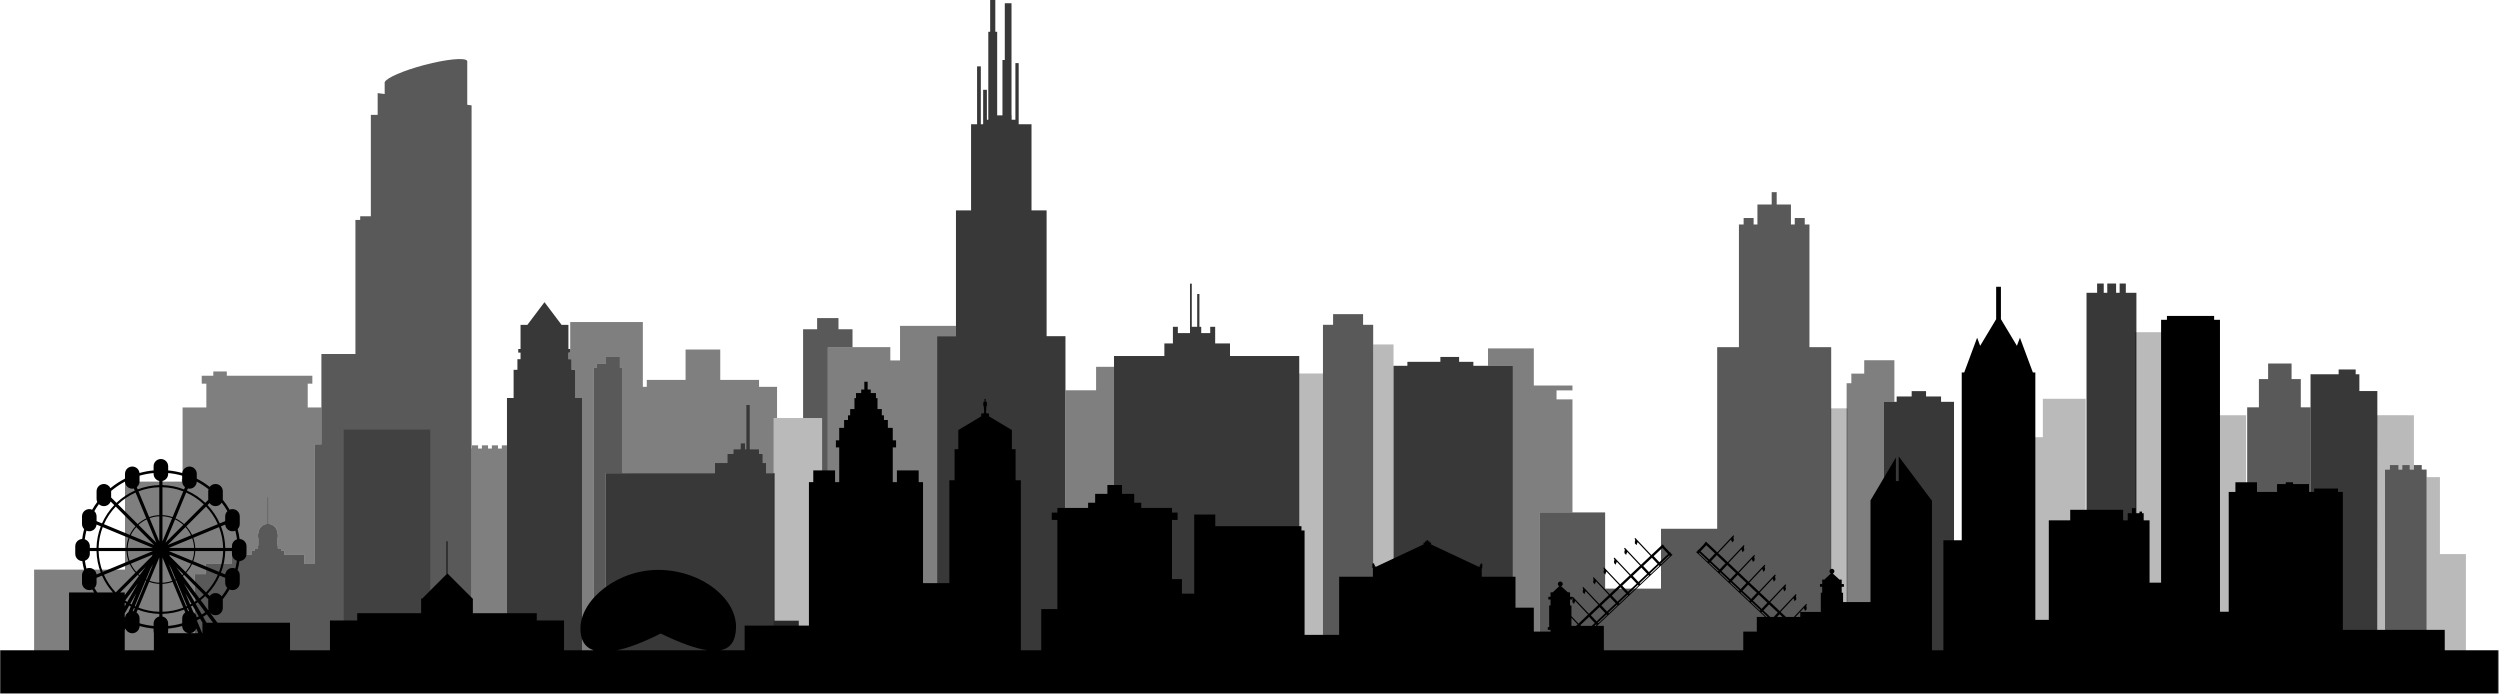 <svg xmlns="http://www.w3.org/2000/svg" xmlns:xlink="http://www.w3.org/1999/xlink" width="1418" height="394" viewBox="0 0 1418 394">
  <defs>
    <polygon id="chiskyline-a" points="0 231 1417.317 231 1417.317 .03 0 .03 0 231"/>
  </defs>
  <g fill="none" fillRule="evenodd" transform="translate(0 -1)">
    <g fill="currentColor" opacity=".27" transform="translate(194 188.482)">
      <polygon points="844.354 182.18 853.893 182.18 853.893 44.123 844.354 44.123"/>
      <polygon points="964.697 60.504 949.999 60.504 949.999 182.179 973.299 182.179 973.299 160.386 988.998 160.386 988.998 38.712 964.697 38.712"/>
      <polygon points="1016.998 158.456 1035.633 158.456 1035.633 .948 1016.998 .948"/>
      <polygon points="1060.519 190.989 1079.998 190.989 1079.998 48.046 1060.519 48.046"/>
      <polygon points="244.838 170.072 272.286 170.072 272.286 49.614 244.838 49.614"/>
      <polygon points=".958 176.643 50.033 176.643 50.033 56.186 .958 56.186"/>
      <polygon points="1189.93 126.801 1189.93 83.148 1182.377 83.148 1182.377 182.18 1158.779 182.18 1158.779 78.855 1161.542 78.855 1161.542 76.304 1166.433 76.304 1166.433 78.855 1168.558 78.855 1168.558 76.304 1172.81 76.304 1172.81 78.855 1175.148 78.855 1175.148 76.304 1175.182 76.304 1175.182 48.046 1154.246 48.006 1154.497 190.506 1165.957 190.989 1165.957 194.789 1204.662 194.789 1204.662 126.801"/>
      <polygon points="584.873 164.988 596.414 164.988 596.414 7.889 584.873 7.889"/>
      <polygon points="542.771 181.456 556.384 181.456 556.384 24.358 542.771 24.358"/>
    </g>
    <g fill="currentColor" opacity=".5" transform="translate(19 183.482)">
      <polygon points="1038.387 21.839 1038.387 29.434 1031.08 29.434 1031.08 34.883 1028.408 34.883 1028.408 185.318 1049.444 185.318 1049.444 45.429 1055.494 45.429 1055.494 36.401 1055.494 34.883 1055.494 30.676 1055.494 29.434 1055.494 21.839"/>
      <polygon points="411.531 33.001 389.525 33.001 389.525 15.771 369.86 15.771 369.86 33.001 347.854 33.001 347.854 36.934 345.62 36.934 345.62 .178 304.424 .178 304.424 15.454 304.424 17.515 303.41 17.515 303.41 21.259 304.424 21.259 305.189 21.259 305.189 27.253 307.343 27.253 307.343 43.267 311.111 43.267 311.111 187.179 317.72 187.179 317.72 26.189 319.421 26.189 319.421 23.953 324.736 23.953 324.736 19.977 332.603 19.977 332.603 26.189 334.091 26.189 334.091 85.847 337.647 85.847 337.647 85.903 386.44 85.903 386.44 80.147 393.505 80.147 393.505 74.913 396.907 74.913 396.907 72.296 400.962 72.296 400.962 68.895 403.579 68.895 403.579 72.296 404.233 72.296 404.233 47.178 406.326 47.178 406.326 72.296 411.559 72.296 411.559 74.913 413.653 74.913 413.653 80.147 415.484 80.147 415.484 85.903 419.838 85.903 419.838 54.614 421.738 54.614 421.738 36.934 411.531 36.934"/>
      <polygon points="265.632 71.939 263.451 71.939 263.451 70.115 259.987 70.115 259.987 71.939 257.807 71.939 257.807 70.115 254.343 70.115 254.343 71.939 252.161 71.939 252.161 70.115 248.7 70.115 248.7 71.939 248.481 71.939 248.481 177.772 268.552 177.772 268.552 70.115 265.632 70.115"/>
      <polygon points="850.983 15.129 824.997 15.129 824.997 25.001 839.103 25.001 839.103 36.184 839.103 43.505 839.103 187.179 811.251 187.179 811.251 194.728 872.905 194.728 872.905 194.602 854.378 194.602 854.378 108.162 872.905 108.162 872.905 44.051 863.87 44.051 863.87 38.947 872.905 38.947 872.905 36.184 850.983 36.184"/>
      <polygon points="612.868 25.576 602.702 25.576 602.702 38.885 585.414 38.885 585.414 195.982 621.991 195.982 621.991 193.111 641.28 193.111 641.28 187.18 612.868 187.18"/>
      <path d="M155.539,35.147 L158.162,35.147 L158.162,30.653 L109.654,30.653 L109.654,28.217 L101.976,28.217 L101.976,30.653 L95.421,30.653 L95.421,35.147 L98.043,35.147 L98.043,48.631 L84.559,48.631 L84.559,89.247 L84.107,89.247 L84.107,90.669 L51.898,90.669 L51.898,140.61 L0.347,140.61 L0.347,191.127 L51.898,191.127 L51.898,192.144 L92.611,192.144 L92.611,190.281 L122.183,190.281 L122.183,189.5 L91.419,189.5 L91.419,143.152 L97.705,143.152 L97.705,137.381 L112.319,137.381 L112.319,132.252 L123.686,132.252 L123.686,129.9 L125.52,129.9 L125.52,128.617 L127.353,128.617 L127.353,126.906 L127.558,126.906 L127.558,122.525 L127.353,122.525 L127.353,120.174 L127.563,120.174 C127.564,117.277 129.756,114.91 132.539,114.689 L132.539,99.439 L133.377,99.439 L133.377,114.689 C136.16,114.91 138.354,117.277 138.354,120.174 L138.564,120.174 L138.564,122.525 L138.359,122.525 L138.359,126.906 L138.564,126.906 L138.564,128.617 L140.397,128.617 L140.397,129.9 L142.23,129.9 L142.23,132.252 L153.598,132.252 L153.598,137.381 L159.434,137.381 L159.434,69.525 L163.294,69.525 L163.294,48.631 L155.539,48.631 L155.539,35.147 Z"/>
      <polygon points="512.523 187.18 512.523 8.201 523.221 8.201 523.221 2.349 491.495 2.349 491.495 21.956 485.99 21.956 485.99 14.407 450.529 14.407 450.529 201.408 462.45 201.408 462.45 208.957 497.909 208.957 497.909 189.352 526.956 189.352 526.956 187.18 523.221 187.18"/>
    </g>
    <g fill="currentColor" opacity=".65" transform="translate(110 34.482)">
      <polygon points="1263.612 232.855 1263.612 230.304 1259.147 230.304 1259.147 232.855 1256.809 232.855 1256.809 230.304 1252.557 230.304 1252.557 232.855 1250.432 232.855 1250.432 230.304 1245.542 230.304 1245.542 232.855 1242.778 232.855 1242.778 336.18 1266.377 336.18 1266.377 232.855"/>
      <polygon points="663.133 144.698 646.124 144.698 646.124 150.748 640.384 150.748 640.384 336.18 668.873 336.18 668.873 150.748 663.133 150.748"/>
      <polygon points="1195.01 181.538 1189.783 181.538 1189.783 172.701 1176.477 172.701 1176.477 181.538 1171.248 181.538 1171.248 197.554 1164.597 197.554 1164.597 336.18 1200.532 336.18 1200.532 197.554 1195.01 197.554"/>
      <polygon points="916.319 93.845 913.653 93.845 913.653 90.177 907.987 90.177 907.987 93.845 905.819 93.845 905.819 82.511 897.737 82.511 897.737 75.511 894.903 75.511 894.903 82.511 886.819 82.511 886.819 93.845 884.653 93.845 884.653 90.177 878.987 90.177 878.987 93.845 876.319 93.845 876.319 163.429 863.987 163.429 863.987 266.433 832.121 266.433 832.121 300.384 800.431 300.384 800.431 257.162 763.378 257.162 763.378 343.602 800.431 343.602 800.431 342.073 861.33 342.073 861.33 337.594 890.538 337.594 890.538 336.179 916.319 336.179 928.653 336.179 928.653 163.429 916.319 163.429"/>
      <polygon points="241.602 168.977 233.736 168.977 233.736 172.953 228.421 172.953 228.421 175.188 226.72 175.188 226.72 341.144 243.09 341.144 243.09 336.69 233.427 336.69 233.427 250.342 233.427 243.276 233.427 234.903 243.09 234.903 243.09 175.188 241.602 175.188"/>
      <path d="M155.025,1.051 L154.96,1.067 C154.033,-0.985 143.236,0.043 130.537,3.419 C118.71,6.564 109.334,10.655 108.284,13.01 L108.185,13.036 L108.185,19.845 L104.207,19.327 L104.207,31.68 L100.346,31.68 L100.346,89.201 L94.298,89.201 L94.298,91.259 L91.597,91.259 L91.597,167.31 L72.294,167.31 L72.294,218.526 L68.434,218.526 L68.434,286.381 L62.598,286.381 L62.598,281.252 L51.231,281.252 L51.231,278.901 L49.397,278.901 L49.397,277.617 L47.564,277.617 L47.564,275.906 L47.359,275.906 L47.359,271.526 L47.564,271.526 L47.564,269.174 L47.354,269.174 C47.354,266.278 45.16,263.91 42.378,263.69 L42.378,248.439 L41.54,248.439 L41.54,263.69 C38.756,263.91 36.564,266.278 36.563,269.174 L36.353,269.174 L36.353,271.526 L36.558,271.526 L36.558,275.906 L36.353,275.906 L36.353,277.617 L34.52,277.617 L34.52,278.901 L32.687,278.901 L32.687,281.252 L21.319,281.252 L21.319,286.381 L6.705,286.381 L6.705,292.153 L0.419,292.153 L0.419,338.5 L83.498,338.5 L83.498,337.941 L100.346,337.941 L110.127,337.941 L157.481,337.941 L157.481,36.828 L157.481,31.68 L157.481,26.276 L155.025,25.955 L155.025,1.051 Z"/>
      <polygon points="365.586 146.939 353.474 146.939 353.474 153.27 345.51 153.27 345.51 203.614 356.286 203.614 356.286 324.072 345.51 324.072 345.51 333.94 359.529 333.94 359.529 163.406 373.549 163.406 373.549 153.27 365.586 153.27"/>
    </g>
    <g fill="currentColor" opacity=".78" transform="translate(287 .482)">
      <polygon points="410.657 195.313 402.242 195.313 402.242 189.448 402.242 185.879 399.437 185.879 399.437 189.448 394.338 189.448 394.338 185.879 393.317 185.879 393.317 167.263 392.042 167.263 392.042 185.879 388.982 185.879 388.982 161.399 387.962 161.399 387.962 185.879 387.962 187.662 387.962 189.448 381.078 189.448 381.078 185.879 378.272 185.879 378.272 189.448 378.272 195.313 373.428 195.313 373.428 202.453 344.867 202.453 344.867 370.18 449.927 370.18 449.927 202.453 410.657 202.453"/>
      <polygon points="1051.236 222.321 1051.236 212.803 1049.144 212.803 1049.144 210.084 1039.474 210.084 1039.474 212.803 1023.532 212.803 1023.532 222.321 1023.532 226.4 1023.532 370.179 1061.428 370.179 1061.428 222.321"/>
      <polygon points="813.97 225.398 805.459 225.398 805.459 222.367 797.299 222.367 797.299 225.398 788.788 225.398 788.788 228.429 781.444 228.429 781.444 370.661 821.315 370.661 821.315 228.429 813.97 228.429"/>
      <polygon points="548.694 205.749 540.608 205.749 540.608 202.977 529.981 202.977 529.981 205.749 511.268 205.749 511.268 208.001 503.414 208.001 503.414 370.18 571.103 370.18 571.103 208.001 548.694 208.001"/>
      <polygon points="918.762 161.333 915.256 161.333 915.256 166.591 913.253 166.591 913.253 161.333 908.244 161.333 908.244 166.591 906.241 166.591 906.241 161.333 902.485 161.333 902.485 166.591 896.475 166.591 896.475 370.18 924.772 370.18 924.772 166.591 918.762 166.591"/>
      <polygon points="39.342 210.253 37.189 210.253 37.189 204.26 36.424 204.26 35.409 204.26 35.409 200.515 36.424 200.515 36.424 198.454 35.409 198.454 35.409 184.782 31.536 184.782 21.83 171.905 12.125 184.782 8.253 184.782 8.253 198.454 6.942 198.454 6.942 200.515 8.253 200.515 8.253 204.26 6.474 204.26 6.474 210.253 4.32 210.253 4.32 226.267 .552 226.267 .552 372.589 43.111 372.589 43.111 370.18 43.111 226.267 39.342 226.267"/>
      <polygon points="306.632 119.851 298.068 119.851 298.068 70.993 290.79 70.993 290.79 36.316 288.934 36.316 288.934 68.431 286.805 68.431 286.805 65.956 286.729 65.956 286.729 2.362 282.921 2.362 282.921 34.551 281.595 34.551 281.595 65.956 278.596 65.956 278.596 18.544 277.537 18.544 277.537 .519 274.621 .519 274.621 18.544 273.56 18.544 273.56 68.431 272.765 68.431 272.765 51.453 270.645 51.453 270.645 70.993 269.319 70.993 269.319 38.16 267.198 38.16 267.198 70.993 263.786 70.993 263.786 119.851 255.221 119.851 255.221 191.201 244.523 191.201 244.523 370.18 255.221 370.18 306.632 370.18 317.33 370.18 317.33 191.201 306.632 191.201"/>
      <polygon points="152.338 268.902 147.484 268.902 147.484 263.147 145.653 263.147 145.653 257.913 143.559 257.913 143.559 255.297 138.326 255.297 138.326 230.177 136.233 230.177 136.233 255.297 135.579 255.297 135.579 251.895 132.962 251.895 132.962 255.297 128.907 255.297 128.907 257.913 125.505 257.913 125.505 263.147 118.44 263.147 118.44 268.902 66.091 268.902 56.427 268.902 56.427 277.275 56.427 284.341 56.427 370.689 66.091 370.689 166.062 370.689 166.062 352.572 152.338 352.572"/>
    </g>
    <g transform="translate(0 163.482)">
      <mask id="chiskyline-b" fill="#fff">
        <use xlink:href="#chiskyline-a"/>
      </mask>
      <path fill="currentColor" d="M70.743,194.898 L71.138,193.957 C71.709,195.552 73.231,196.697 75.026,196.697 C77.3,196.697 79.143,194.861 79.157,192.589 C81.726,193.303 84.386,193.802 87.118,194.05 L87.118,195.531 C87.118,195.925 87.191,196.298 87.295,196.661 L87.285,196.661 L87.285,206.345 L70.743,206.345 L70.743,194.898 Z M53.55,171.031 C54.306,170.284 54.774,169.244 54.774,168.095 L54.774,165.276 L57.851,164.001 C59.413,167.523 61.52,170.74 64.057,173.569 L55.149,173.569 C54.592,172.739 54.053,171.898 53.55,171.031 L53.55,171.031 Z M50.643,159.668 C50.072,159.668 49.529,159.785 49.035,159.993 C48.666,158.543 48.367,157.064 48.146,155.56 C49.775,155.006 50.949,153.466 50.949,151.65 L50.949,150.093 L54.737,150.093 C54.841,154.403 55.69,158.525 57.162,162.339 L54.748,163.339 C54.519,161.275 52.77,159.668 50.643,159.668 L50.643,159.668 Z M49.007,138.504 C49.509,138.72 50.061,138.843 50.643,138.843 C52.81,138.843 54.584,137.173 54.757,135.05 L57.162,136.048 C55.69,139.861 54.841,143.982 54.737,148.293 L50.949,148.293 L50.949,147.351 C50.949,145.506 49.739,143.944 48.069,143.415 C48.29,141.744 48.606,140.107 49.007,138.504 L49.007,138.504 Z M56.076,123.475 C56.815,124.172 57.81,124.603 58.909,124.603 C60.661,124.603 62.156,123.51 62.756,121.969 L64.795,124.008 C61.924,127.023 59.563,130.528 57.851,134.383 L54.774,133.111 L54.774,130.415 C54.774,129.244 54.285,128.185 53.503,127.436 C54.293,126.069 55.147,124.743 56.076,123.475 L56.076,123.475 Z M70.898,110.668 C70.951,112.903 72.775,114.703 75.026,114.703 C75.344,114.703 75.65,114.662 75.946,114.594 L76.443,115.793 C72.586,117.505 69.083,119.865 66.067,122.736 L63.04,119.71 L63.04,116.174 C63.04,116.115 63.034,116.058 63.031,115.999 C65.443,113.951 68.078,112.16 70.898,110.668 L70.898,110.668 Z M82.959,131.524 C81.177,132.362 79.54,133.459 78.102,134.772 L66.912,123.582 C69.818,120.819 73.188,118.547 76.9,116.897 L82.959,131.524 Z M79.158,110.569 L79.158,107.328 C81.722,106.591 84.383,106.082 87.118,105.823 L87.118,106.293 C87.118,108.266 88.502,109.912 90.351,110.323 L90.351,112.677 C86.042,112.784 81.92,113.63 78.106,115.103 L77.573,113.819 C78.536,113.061 79.158,111.889 79.158,110.569 L79.158,110.569 Z M92.151,185.708 C96.46,185.602 100.584,184.754 104.398,183.282 L105.072,184.911 C104.028,185.662 103.345,186.883 103.345,188.268 L103.345,191.056 C100.78,191.793 98.119,192.305 95.384,192.564 L95.384,191.236 C95.384,189.26 94,187.614 92.151,187.202 L92.151,185.708 Z M92.151,168.686 C94.156,168.596 96.08,168.203 97.882,167.553 L103.941,182.179 C100.267,183.594 96.299,184.411 92.151,184.513 L92.151,168.686 Z M92.151,153.718 L97.638,166.963 C95.911,167.583 94.069,167.96 92.151,168.048 L92.151,153.718 Z M92.151,130.338 C94.069,130.427 95.911,130.803 97.638,131.423 L92.151,144.668 L92.151,130.338 Z M92.151,113.874 C96.298,113.977 100.267,114.793 103.941,116.207 L97.882,130.834 C96.08,130.181 94.156,129.79 92.151,129.697 L92.151,113.874 Z M92.151,110.325 C94,109.915 95.384,108.266 95.384,106.293 L95.384,105.823 C98.119,106.082 100.78,106.591 103.345,107.329 L103.345,110.569 C103.345,111.889 103.967,113.061 104.93,113.819 L104.398,115.103 C100.584,113.63 96.46,112.784 92.151,112.677 L92.151,110.325 Z M115.592,123.582 L104.4,134.773 C102.962,133.459 101.327,132.363 99.545,131.524 L105.604,116.897 C109.314,118.549 112.686,120.819 115.592,123.582 L115.592,123.582 Z M106.557,114.594 C106.854,114.662 107.161,114.703 107.479,114.703 C109.727,114.703 111.554,112.906 111.606,110.668 C113.966,111.918 116.199,113.376 118.279,115.022 C118.173,115.388 118.112,115.773 118.112,116.174 L118.112,120.472 C118.112,120.656 118.129,120.84 118.153,121.019 L116.435,122.737 C113.42,119.865 109.917,117.505 106.061,115.793 L106.557,114.594 Z M122.247,124.603 C123.741,124.603 125.046,123.806 125.772,122.618 C126.95,124.147 128.029,125.754 128.998,127.436 C128.217,128.185 127.728,129.244 127.728,130.415 L127.728,133.111 L124.652,134.383 C122.938,130.528 120.578,127.023 117.708,124.01 L118.868,122.847 C119.616,123.909 120.848,124.603 122.247,124.603 L122.247,124.603 Z M131.861,138.843 C132.443,138.843 132.994,138.721 133.496,138.504 C133.897,140.107 134.213,141.744 134.434,143.415 C132.764,143.944 131.554,145.506 131.554,147.351 L131.554,148.293 L127.766,148.293 C127.66,143.982 126.813,139.862 125.341,136.048 L127.744,135.052 C127.919,137.173 129.692,138.843 131.861,138.843 L131.861,138.843 Z M133.469,159.993 C132.974,159.785 132.431,159.668 131.861,159.668 C129.733,159.668 127.985,161.275 127.756,163.339 L125.341,162.339 C126.813,158.525 127.66,154.403 127.766,150.093 L131.554,150.093 L131.554,151.65 C131.554,153.466 132.726,155.006 134.356,155.559 C134.137,157.064 133.838,158.543 133.469,159.993 L133.469,159.993 Z M125.73,175.822 C124.996,174.673 123.712,173.906 122.247,173.906 C120.881,173.906 119.673,174.571 118.921,175.589 L117.708,174.376 C120.578,171.362 122.938,167.859 124.652,164.001 L127.728,165.276 L127.728,168.095 C127.728,169.244 128.196,170.284 128.951,171.031 C127.983,172.702 126.905,174.302 125.73,175.822 L125.73,175.822 Z M120.846,190.751 L117.16,190.751 L115.2,187.351 C115.91,186.904 116.609,186.44 117.292,185.957 L120.846,190.751 Z M107.11,196.661 L95.208,196.661 C95.311,196.298 95.384,195.925 95.384,195.531 L95.384,194.05 C98.117,193.802 100.776,193.303 103.347,192.589 C103.359,194.734 105.01,196.471 107.11,196.661 L107.11,196.661 Z M99.916,166.668 L106.048,181.28 C105.899,181.347 105.753,181.423 105.604,181.489 L99.544,166.861 C99.671,166.802 99.791,166.732 99.916,166.668 L99.916,166.668 Z M97.144,160.06 L99.67,166.081 C99.546,166.143 99.427,166.213 99.301,166.273 L95.662,157.49 L97.144,160.06 Z M108.92,140.9 C108.081,139.119 106.985,137.482 105.674,136.043 L116.864,124.853 C119.625,127.758 121.896,131.131 123.548,134.839 L108.92,140.9 Z M110.745,148.293 C110.655,146.29 110.262,144.364 109.611,142.561 L124.237,136.504 C125.651,140.177 126.467,144.144 126.571,148.293 L110.745,148.293 Z M109.611,155.823 C110.262,154.023 110.655,152.097 110.745,150.093 L126.571,150.093 C126.467,154.24 125.651,158.209 124.237,161.881 L109.611,155.823 Z M105.674,162.343 C106.985,160.904 108.081,159.268 108.92,157.486 L123.548,163.543 C121.896,167.256 119.625,170.626 116.864,173.532 L105.674,162.343 Z M110.937,179.958 C111.368,179.68 111.793,179.394 112.212,179.101 L116.408,184.762 C115.77,185.214 115.121,185.649 114.459,186.066 L110.937,179.958 Z M114.82,190.751 L114.82,196.661 L114.682,196.661 L111.627,189.379 C112.25,189.06 112.867,188.731 113.474,188.385 L114.838,190.751 L114.82,190.751 Z M111.366,193.953 L112.502,196.661 L107.945,196.661 C109.531,196.481 110.846,195.411 111.366,193.953 L111.366,193.953 Z M106.509,182.381 L107.25,184.147 C107.074,184.156 106.9,184.175 106.73,184.207 L106.061,182.594 C106.212,182.528 106.359,182.452 106.509,182.381 L106.509,182.381 Z M108.618,179.964 C108.365,180.107 108.11,180.246 107.852,180.381 L105.159,173.96 L108.618,179.964 Z M112.734,187.1 C112.351,187.316 111.96,187.522 111.571,187.726 C111.409,186.493 110.704,185.43 109.701,184.787 L108.317,181.487 C108.617,181.328 108.918,181.167 109.216,180.999 L112.734,187.1 Z M111.501,178.141 C111.119,178.409 110.732,178.668 110.34,178.922 L104.247,168.352 L111.501,178.141 Z M104.4,163.614 L115.592,174.805 C114.801,175.555 113.973,176.268 113.118,176.944 L103.687,164.219 C103.926,164.018 104.17,163.823 104.4,163.614 L104.4,163.614 Z M103.949,163.165 C103.742,163.352 103.522,163.528 103.306,163.707 L99.916,159.131 L103.949,163.165 Z M108.33,157.243 C107.525,158.947 106.476,160.511 105.222,161.889 L96.386,153.054 L95.999,152.135 L108.33,157.243 Z M95.777,148.293 L109.02,142.806 C109.641,144.532 110.018,146.376 110.108,148.293 L95.777,148.293 Z M110.108,150.093 C110.018,152.011 109.641,153.852 109.02,155.581 L95.777,150.093 L110.108,150.093 Z M118.249,183.376 C118.173,183.436 118.1,183.502 118.024,183.564 L113.828,177.903 C114.731,177.19 115.603,176.441 116.435,175.65 L118.169,177.383 C118.134,177.597 118.112,177.815 118.112,178.037 L118.112,182.334 C118.112,182.695 118.163,183.043 118.249,183.376 L118.249,183.376 Z M93.814,145.357 L99.301,132.114 C101.005,132.918 102.57,133.969 103.949,135.222 L93.814,145.357 Z M105.222,136.494 C106.475,137.874 107.525,139.44 108.33,141.144 L95.087,146.629 L105.222,136.494 Z M82.586,166.668 C82.712,166.732 82.832,166.802 82.959,166.861 L76.9,181.489 C76.751,181.423 76.605,181.349 76.456,181.28 L82.586,166.668 Z M70.743,187.625 L70.743,185.413 L73.288,180.999 C73.584,181.167 73.885,181.328 74.187,181.489 L72.803,184.787 C71.8,185.43 71.094,186.493 70.932,187.726 C70.869,187.694 70.806,187.659 70.743,187.625 L70.743,187.625 Z M70.743,189.306 C70.788,189.331 70.831,189.356 70.877,189.379 L70.743,189.698 L70.743,189.306 Z M71.002,178.143 L78.257,168.352 L72.164,178.923 C71.77,178.668 71.385,178.411 71.002,178.143 L71.002,178.143 Z M70.743,179.405 C71.016,179.59 71.288,179.779 71.566,179.958 L70.743,181.385 L70.743,179.405 Z M78.102,163.614 C78.332,163.825 78.576,164.018 78.817,164.219 L70.743,175.113 L70.743,173.569 L68.15,173.569 L78.102,163.614 Z M73.583,157.486 C74.421,159.268 75.518,160.904 76.83,162.343 L65.64,173.532 C62.878,170.626 60.607,167.256 58.955,163.543 L73.583,157.486 Z M71.758,150.093 C71.848,152.097 72.242,154.023 72.892,155.823 L58.265,161.883 C56.85,158.209 56.036,154.24 55.931,150.093 L71.758,150.093 Z M72.892,142.561 C72.242,144.364 71.848,146.29 71.758,148.293 L55.931,148.293 C56.036,144.144 56.85,140.177 58.265,136.502 L72.892,142.561 Z M73.583,140.899 L58.955,134.839 C60.607,131.129 62.878,127.758 65.64,124.853 L76.83,136.043 C75.518,137.482 74.421,139.119 73.583,140.899 L73.583,140.899 Z M87.416,146.629 L74.173,141.144 C74.977,139.44 76.027,137.874 77.281,136.494 L87.416,146.629 Z M88.688,145.357 L78.554,135.222 C79.933,133.969 81.499,132.918 83.203,132.114 L88.688,145.357 Z M90.351,130.338 L90.351,144.668 L84.866,131.423 C86.593,130.803 88.433,130.427 90.351,130.338 L90.351,130.338 Z M84.62,130.834 L78.563,116.207 C82.236,114.793 86.203,113.977 90.351,113.874 L90.351,129.697 C88.348,129.79 86.423,130.181 84.62,130.834 L84.62,130.834 Z M84.865,166.963 L90.351,153.718 L90.351,168.048 C88.433,167.96 86.592,167.583 84.865,166.963 L84.865,166.963 Z M84.62,167.553 C86.423,168.203 88.348,168.596 90.351,168.686 L90.351,184.513 C86.203,184.411 82.236,183.594 78.561,182.18 L84.62,167.553 Z M85.359,160.06 L86.839,157.494 L83.203,166.273 C83.077,166.213 82.958,166.143 82.834,166.081 L85.359,160.06 Z M72.396,148.293 C72.486,146.376 72.863,144.532 73.483,142.805 L86.726,148.293 L72.396,148.293 Z M86.726,150.093 L73.483,155.581 C72.863,153.852 72.486,152.011 72.396,150.093 L86.726,150.093 Z M82.587,159.129 L79.196,163.707 C78.981,163.528 78.761,163.352 78.554,163.165 L82.587,159.129 Z M77.281,161.889 C76.027,160.513 74.977,158.947 74.173,157.243 L86.504,152.133 L86.118,153.055 L77.281,161.889 Z M76.443,182.594 L75.774,184.207 C75.604,184.175 75.43,184.156 75.254,184.147 L75.993,182.381 C76.143,182.452 76.29,182.528 76.443,182.594 L76.443,182.594 Z M74.651,180.381 C74.394,180.246 74.138,180.107 73.885,179.964 L77.346,173.96 L74.651,180.381 Z M77.43,184.911 L78.106,183.282 C81.92,184.754 86.042,185.602 90.351,185.708 L90.351,187.203 C88.502,187.614 87.118,189.26 87.118,191.236 L87.118,192.564 C84.383,192.305 81.722,191.793 79.158,191.059 L79.158,188.268 C79.158,186.883 78.475,185.661 77.43,184.911 L77.43,184.911 Z M374.758,196.845 C385.89,202.246 394.691,205.406 401.347,206.345 L349.96,206.345 C356.599,204.956 364.849,201.855 374.758,196.845 L374.758,196.845 Z M689.309,138.406 L734.125,138.406 L734.125,136.861 L689.309,136.861 L689.309,138.406 Z M890.536,177.584 L891.8,177.584 L891.8,176.631 L892.038,176.885 C892.043,177.022 892.03,177.156 892.02,177.291 C892.005,177.477 892.045,177.584 892.007,177.764 C891.956,178.018 891.701,178.082 891.894,178.577 C891.942,178.695 891.829,179.013 891.867,179.131 C891.912,179.268 892.052,179.226 892.128,179.341 C892.326,179.643 892.524,179.597 892.683,179.934 C892.744,180.059 892.857,180.102 892.915,179.948 C892.957,179.832 892.954,179.69 892.962,179.559 C892.995,179.006 893.473,178.861 893.364,178.511 C893.339,178.425 893.347,178.356 893.366,178.293 L900.732,186.121 L900.388,186.445 L895.45,191.091 L895.318,191.216 L891.318,186.969 L891.318,180.952 L890.536,180.952 L890.536,177.584 Z M901.322,187.435 L904.569,190.886 L902.854,192.501 L896.778,192.501 L896.386,192.084 L901.322,187.435 Z M907.261,181.847 L910.509,185.297 L905.57,189.944 L902.323,186.494 L907.261,181.847 Z M913.197,176.256 L916.446,179.709 L911.508,184.356 L908.261,180.904 L913.197,176.256 Z M919.135,170.668 L922.383,174.119 L917.446,178.764 L914.198,175.315 L919.135,170.668 Z M925.073,165.077 L928.32,168.529 L923.384,173.175 L920.136,169.726 L925.073,165.077 Z M931.011,159.488 L934.258,162.94 L929.32,167.585 L926.073,164.136 L931.011,159.488 Z M936.948,153.9 L940.195,157.349 L935.26,161.999 L932.012,158.547 L936.948,153.9 Z M942.886,148.31 L946.133,151.76 L941.195,156.407 L937.949,152.957 L942.886,148.31 Z M947.173,152.864 L942.236,157.513 L941.897,157.153 L946.834,152.502 L947.173,152.864 Z M936.299,163.101 L935.96,162.743 L940.896,158.094 L941.235,158.456 L936.299,163.101 Z M930.361,168.69 L930.021,168.332 L934.959,163.684 L935.298,164.043 L930.361,168.69 Z M924.424,174.281 L924.084,173.922 L929.021,169.273 L929.36,169.635 L924.424,174.281 Z M918.487,179.871 L918.146,179.51 L923.084,174.863 L923.423,175.224 L918.487,179.871 Z M912.549,185.459 L912.209,185.099 L917.146,180.452 L917.485,180.811 L912.549,185.459 Z M906.612,191.048 L906.271,190.69 L911.208,186.041 L911.548,186.403 L906.612,191.048 Z M904.346,192.501 L905.27,191.631 L905.61,191.989 L905.068,192.501 L904.346,192.501 Z M891.318,192.501 L891.318,187.948 L894.828,191.677 L894.451,192.032 L893.955,192.501 L891.318,192.501 Z M999.151,184.877 L999.491,184.518 L1002.602,187.447 L1001.881,187.447 L999.151,184.877 Z M998.15,183.935 L993.214,179.29 L993.553,178.929 L998.49,183.577 L998.15,183.935 Z M992.213,178.347 L987.276,173.698 L987.615,173.338 L992.553,177.986 L992.213,178.347 Z M986.275,172.756 L981.338,168.111 L981.678,167.75 L986.615,172.397 L986.275,172.756 Z M980.338,167.168 L975.401,162.518 L975.739,162.161 L980.678,166.809 L980.338,167.168 Z M974.4,161.577 L969.463,156.93 L969.802,156.57 L974.739,161.219 L974.4,161.577 Z M968.462,155.989 L963.525,151.341 L963.864,150.981 L968.802,155.626 L968.462,155.989 Z M967.813,146.786 L972.75,151.434 L969.503,154.885 L964.566,150.236 L967.813,146.786 Z M973.751,152.376 L978.687,157.023 L975.439,160.474 L970.503,155.827 L973.751,152.376 Z M979.688,157.964 L984.626,162.613 L981.378,166.061 L976.441,161.415 L979.688,157.964 Z M985.626,163.554 L990.562,168.202 L987.314,171.653 L982.379,167.006 L985.626,163.554 Z M991.563,169.143 L996.501,173.793 L993.252,177.243 L988.316,172.595 L991.563,169.143 Z M997.501,174.734 L1002.438,179.381 L999.19,182.832 L994.254,178.184 L997.501,174.734 Z M1003.438,180.323 L1008.376,184.97 L1006.044,187.447 L1004.095,187.447 L1000.19,183.773 L1003.438,180.323 Z M1009.376,185.911 L1011.007,187.447 L1007.93,187.447 L1009.376,185.911 Z M1386.662,206.345 L1386.662,194.782 L1328.854,194.782 L1328.854,116.525 L1326.114,116.525 L1326.114,114.627 L1312.621,114.627 L1312.621,116.525 L1309.669,116.525 L1309.669,112.097 L1300.604,112.097 L1300.604,111.043 L1296.493,111.043 L1296.493,112.097 L1291.538,112.097 L1291.538,116.525 L1280.154,116.525 L1280.154,111.043 L1267.927,111.043 L1267.927,116.525 L1264.132,116.525 L1264.132,184.506 L1259.169,184.506 L1259.169,18.918 L1255.856,18.918 L1255.856,16.709 L1229.081,16.709 L1229.081,18.918 L1225.768,18.918 L1225.768,168.018 L1219.232,168.018 L1219.232,132.643 L1215.898,132.643 L1215.898,128.595 L1214.946,128.595 L1214.946,127.703 L1213.516,127.703 L1213.516,128.595 L1211.374,128.595 L1211.374,125.739 L1209.23,125.739 L1209.23,128.595 L1206.849,128.595 L1206.849,132.643 L1204.23,132.643 L1204.23,126.691 L1174.225,126.691 L1174.225,132.643 L1162.081,132.643 L1162.081,189.123 L1154.443,189.123 L1154.443,48.789 L1153.065,48.789 L1153.026,48.724 L1145.708,29.055 L1143.989,33.669 L1134.895,18.512 L1134.923,18.512 L1134.923,0.03 L1132.216,0.03 L1132.216,18.512 L1132.244,18.512 L1123.149,33.667 L1121.431,29.055 L1114.113,48.724 L1114.073,48.789 L1112.696,48.789 L1112.696,143.944 L1102.296,143.944 L1102.296,206.345 L1095.808,206.345 L1095.808,121.249 L1095.581,121.249 L1076.961,96.421 L1076.961,110.365 L1075.339,110.365 L1075.339,97.029 L1061.01,121.249 L1060.95,121.249 L1060.95,122.868 L1060.95,179.006 L1045.395,179.006 L1045.395,173.732 L1044.614,173.732 L1044.614,170.364 L1045.877,170.364 L1045.877,168.8 L1044.614,168.8 L1044.614,166.273 L1043.353,166.273 L1039.57,162.82 C1040.095,162.621 1040.468,162.119 1040.468,161.525 C1040.468,160.76 1039.847,160.138 1039.079,160.138 C1038.312,160.138 1037.69,160.76 1037.69,161.525 C1037.69,162.084 1038.021,162.56 1038.495,162.781 L1034.785,166.273 L1033.545,166.273 L1033.545,168.8 L1032.281,168.8 L1032.281,170.364 L1033.545,170.364 L1033.545,173.732 L1032.763,173.732 L1032.763,184.594 L1021.104,184.594 L1021.104,187.447 L1018.418,187.447 L1021.104,184.594 L1023.237,182.331 C1023.255,182.388 1023.264,182.459 1023.238,182.543 C1023.131,182.893 1023.608,183.041 1023.639,183.594 C1023.648,183.724 1023.645,183.868 1023.688,183.982 C1023.745,184.138 1023.859,184.094 1023.919,183.966 C1024.078,183.631 1024.276,183.677 1024.474,183.376 C1024.552,183.26 1024.69,183.302 1024.736,183.168 C1024.775,183.048 1024.66,182.731 1024.708,182.611 C1024.901,182.114 1024.647,182.052 1024.596,181.8 C1024.558,181.618 1024.598,181.513 1024.582,181.323 C1024.572,181.19 1024.558,181.055 1024.563,180.918 L1024.963,180.496 L1024.793,180.334 L1024.718,180.264 L1024.472,180.036 L1017.495,187.447 L1012.995,187.447 L1010.31,184.918 L1009.967,184.597 L1017.333,176.772 C1017.352,176.832 1017.36,176.903 1017.334,176.986 C1017.225,177.338 1017.703,177.482 1017.736,178.036 C1017.744,178.168 1017.742,178.309 1017.784,178.425 C1017.842,178.581 1017.955,178.536 1018.015,178.411 C1018.174,178.073 1018.372,178.121 1018.571,177.819 C1018.647,177.702 1018.787,177.744 1018.832,177.607 C1018.87,177.489 1018.756,177.172 1018.804,177.052 C1018.998,176.559 1018.742,176.496 1018.692,176.243 C1018.654,176.06 1018.694,175.956 1018.679,175.768 C1018.668,175.631 1018.655,175.499 1018.661,175.361 L1019.058,174.936 L1018.889,174.778 L1018.814,174.707 L1018.569,174.477 L1009.476,184.136 L1009.309,183.977 L1004.373,179.332 L1004.061,179.04 L1011.429,171.213 C1011.447,171.273 1011.456,171.344 1011.43,171.427 C1011.322,171.779 1011.8,171.925 1011.832,172.477 C1011.841,172.609 1011.838,172.75 1011.88,172.868 C1011.937,173.022 1012.051,172.977 1012.11,172.851 C1012.269,172.514 1012.468,172.561 1012.666,172.26 C1012.742,172.143 1012.883,172.185 1012.928,172.05 C1012.966,171.934 1012.851,171.613 1012.899,171.494 C1013.093,171 1012.839,170.936 1012.788,170.685 C1012.75,170.501 1012.79,170.398 1012.774,170.209 C1012.764,170.077 1012.75,169.94 1012.756,169.802 L1013.154,169.377 L1012.984,169.22 L1012.909,169.148 L1012.665,168.918 L1003.572,178.577 L1003.372,178.388 L998.435,173.743 L998.157,173.481 L1005.523,165.656 C1005.544,165.716 1005.552,165.786 1005.526,165.871 C1005.417,166.22 1005.895,166.368 1005.928,166.918 C1005.936,167.05 1005.933,167.194 1005.975,167.309 C1006.032,167.463 1006.145,167.418 1006.207,167.293 C1006.365,166.959 1006.562,167.002 1006.763,166.702 C1006.839,166.588 1006.978,166.626 1007.024,166.493 C1007.061,166.375 1006.947,166.054 1006.995,165.935 C1007.188,165.444 1006.934,165.377 1006.884,165.126 C1006.846,164.944 1006.886,164.839 1006.87,164.653 C1006.859,164.518 1006.847,164.381 1006.851,164.246 L1007.25,163.822 L1007.08,163.661 L1007.006,163.591 L1006.76,163.361 L997.669,173.018 L997.434,172.8 L992.498,168.153 L992.253,167.922 L999.621,160.097 C999.639,160.157 999.647,160.226 999.621,160.311 C999.514,160.665 999.991,160.809 1000.022,161.361 C1000.032,161.493 1000.029,161.635 1000.071,161.75 C1000.128,161.906 1000.243,161.861 1000.302,161.734 C1000.461,161.4 1000.659,161.445 1000.858,161.143 C1000.934,161.029 1001.074,161.07 1001.119,160.934 C1001.158,160.815 1001.043,160.499 1001.091,160.377 C1001.284,159.885 1001.03,159.82 1000.979,159.569 C1000.942,159.386 1000.981,159.281 1000.966,159.091 C1000.955,158.959 1000.942,158.823 1000.947,158.686 L1001.346,158.263 L1001.176,158.102 L1001.1,158.032 L1000.856,157.802 L991.764,167.463 L991.497,167.21 L986.56,162.561 L986.349,162.364 L993.716,154.54 C993.734,154.599 993.743,154.668 993.718,154.752 C993.608,155.106 994.086,155.251 994.119,155.804 C994.128,155.934 994.125,156.077 994.168,156.194 C994.223,156.347 994.338,156.302 994.397,156.177 C994.556,155.841 994.754,155.888 994.954,155.588 C995.03,155.47 995.17,155.511 995.215,155.375 C995.254,155.256 995.139,154.94 995.185,154.82 C995.38,154.327 995.126,154.263 995.075,154.01 C995.037,153.827 995.077,153.722 995.061,153.536 C995.051,153.4 995.038,153.264 995.044,153.127 L995.442,152.706 L995.271,152.547 L995.196,152.476 L994.952,152.244 L985.86,161.904 L985.559,161.621 L980.623,156.974 L980.445,156.805 L987.812,148.982 C987.83,149.041 987.839,149.111 987.812,149.195 C987.705,149.548 988.183,149.694 988.215,150.246 C988.223,150.376 988.221,150.518 988.263,150.635 C988.32,150.79 988.434,150.746 988.493,150.619 C988.652,150.286 988.85,150.331 989.05,150.028 C989.126,149.915 989.266,149.952 989.311,149.819 C989.349,149.702 989.235,149.381 989.282,149.261 C989.475,148.768 989.222,148.706 989.171,148.452 C989.134,148.268 989.173,148.166 989.157,147.976 C989.147,147.844 989.134,147.709 989.139,147.57 L989.537,147.148 L989.368,146.986 L989.292,146.918 L989.049,146.685 L979.955,156.345 L979.621,156.031 L974.684,151.385 L974.541,151.25 L981.907,143.423 C981.927,143.484 981.934,143.554 981.909,143.638 C981.8,143.989 982.278,144.135 982.31,144.69 C982.319,144.819 982.316,144.959 982.359,145.077 C982.416,145.232 982.529,145.186 982.59,145.06 C982.748,144.726 982.946,144.773 983.145,144.47 C983.222,144.356 983.361,144.397 983.407,144.261 C983.445,144.143 983.33,143.823 983.378,143.706 C983.571,143.209 983.317,143.147 983.266,142.893 C983.229,142.709 983.269,142.609 983.254,142.418 C983.243,142.286 983.229,142.15 983.235,142.013 L983.634,141.589 L983.463,141.429 L983.389,141.359 L983.143,141.127 L974.051,150.786 L973.684,150.44 L968.747,145.793 L967.746,144.852 L967.636,144.749 L966.701,145.739 L966.811,145.845 L963.564,149.293 L963.454,149.19 L962.753,149.934 L962.864,150.04 L962.524,150.4 L962.414,150.293 L962.053,150.677 L1001.108,187.447 L996.46,187.447 L996.46,195.75 L988.781,195.75 L988.781,206.345 L909.709,206.345 L909.709,192.501 L905.842,192.501 L948.645,152.202 L948.284,151.82 L948.174,151.923 L947.835,151.561 L947.945,151.457 L947.245,150.714 L947.135,150.819 L943.888,147.369 L943.998,147.264 L943.063,146.272 L942.952,146.376 L941.952,147.319 L937.014,151.966 L936.647,152.31 L927.555,142.653 L927.31,142.881 L927.236,142.952 L927.065,143.113 L927.464,143.536 C927.47,143.673 927.456,143.81 927.445,143.944 C927.43,144.131 927.47,144.234 927.432,144.418 C927.382,144.668 927.128,144.734 927.321,145.227 C927.369,145.347 927.254,145.666 927.292,145.786 C927.337,145.918 927.477,145.877 927.553,145.994 C927.753,146.297 927.95,146.25 928.109,146.584 C928.169,146.709 928.282,146.756 928.34,146.601 C928.382,146.484 928.38,146.341 928.388,146.213 C928.42,145.657 928.898,145.513 928.789,145.161 C928.764,145.077 928.771,145.006 928.791,144.947 L936.158,152.773 L936.014,152.907 L931.077,157.554 L930.744,157.869 L921.65,148.209 L921.406,148.44 L921.332,148.51 L921.161,148.672 L921.559,149.094 C921.565,149.232 921.552,149.368 921.541,149.5 C921.525,149.69 921.565,149.793 921.527,149.976 C921.476,150.227 921.223,150.291 921.417,150.786 C921.464,150.906 921.349,151.224 921.388,151.341 C921.433,151.476 921.573,151.436 921.649,151.55 C921.848,151.856 922.046,151.809 922.206,152.143 C922.264,152.268 922.379,152.311 922.436,152.157 C922.477,152.043 922.474,151.9 922.484,151.768 C922.515,151.216 922.994,151.072 922.886,150.719 C922.86,150.635 922.868,150.565 922.887,150.506 L930.254,158.331 L930.076,158.499 L925.139,163.143 L924.839,163.427 L915.747,153.768 L915.502,154 L915.427,154.07 L915.258,154.231 L915.655,154.653 C915.661,154.79 915.647,154.925 915.638,155.059 C915.622,155.249 915.662,155.351 915.624,155.536 C915.573,155.786 915.319,155.849 915.513,156.344 C915.56,156.463 915.445,156.782 915.483,156.9 C915.529,157.036 915.668,156.994 915.745,157.111 C915.944,157.411 916.141,157.364 916.301,157.702 C916.361,157.827 916.474,157.871 916.531,157.716 C916.574,157.601 916.571,157.457 916.58,157.327 C916.612,156.775 917.09,156.627 916.981,156.278 C916.956,156.194 916.964,156.124 916.982,156.061 L924.349,163.888 L924.139,164.088 L919.202,168.734 L918.935,168.986 L909.843,159.327 L909.598,159.555 L909.523,159.626 L909.352,159.786 L909.752,160.209 C909.757,160.347 909.744,160.482 909.732,160.614 C909.717,160.804 909.757,160.911 909.72,161.091 C909.669,161.344 909.414,161.407 909.607,161.903 C909.656,162.022 909.541,162.339 909.58,162.457 C909.625,162.594 909.764,162.552 909.842,162.668 C910.04,162.969 910.238,162.923 910.397,163.256 C910.456,163.385 910.57,163.429 910.628,163.275 C910.67,163.157 910.667,163.014 910.677,162.885 C910.707,162.332 911.185,162.186 911.078,161.834 C911.052,161.75 911.06,161.68 911.078,161.621 L918.445,169.445 L918.2,169.675 L913.264,174.323 L913.031,174.543 L903.938,164.885 L903.693,165.114 L903.619,165.185 L903.449,165.345 L903.847,165.768 C903.851,165.906 903.84,166.041 903.829,166.175 C903.812,166.363 903.852,166.466 903.815,166.65 C903.764,166.903 903.511,166.966 903.704,167.459 C903.752,167.581 903.637,167.898 903.675,168.014 C903.72,168.153 903.86,168.111 903.936,168.226 C904.136,168.529 904.334,168.482 904.492,168.815 C904.553,168.944 904.667,168.986 904.722,168.832 C904.765,168.716 904.763,168.573 904.77,168.444 C904.804,167.889 905.281,167.744 905.173,167.393 C905.146,167.309 905.155,167.239 905.175,167.179 L912.541,175.002 L912.263,175.264 L907.327,179.911 L907.127,180.101 L898.034,170.44 L897.789,170.672 L897.715,170.744 L897.544,170.904 L897.943,171.327 C897.949,171.464 897.935,171.599 897.925,171.732 C897.909,171.922 897.949,172.025 897.911,172.209 C897.86,172.46 897.606,172.523 897.8,173.018 C897.847,173.136 897.732,173.457 897.771,173.573 C897.816,173.709 897.957,173.668 898.032,173.782 C898.231,174.085 898.429,174.04 898.589,174.375 C898.647,174.501 898.762,174.543 898.819,174.389 C898.861,174.273 898.859,174.131 898.867,174.001 C898.899,173.448 899.377,173.302 899.269,172.952 C899.243,172.868 899.252,172.797 899.27,172.736 L906.637,180.561 L906.326,180.856 L901.389,185.501 L901.222,185.661 L892.13,176.001 L891.885,176.231 L891.809,176.302 L891.8,176.31 L891.8,176.018 L890.536,176.018 L890.536,173.493 L889.276,173.493 L885.493,170.04 C886.017,169.839 886.39,169.338 886.39,168.744 C886.39,167.977 885.769,167.356 885.002,167.356 C884.236,167.356 883.614,167.977 883.614,168.744 C883.614,169.302 883.945,169.779 884.418,170 L880.709,173.493 L879.468,173.493 L879.468,176.018 L878.204,176.018 L878.204,177.584 L879.468,177.584 L879.468,180.952 L878.685,180.952 L878.685,193.222 L877.903,193.222 L877.903,194.786 L879.468,194.786 L879.468,195.75 L877.181,195.75 L869.983,195.75 L869.983,182.173 L859.583,182.173 L859.583,164.636 L840.436,164.636 L840.436,159.877 L840.76,159.877 L840.76,158.972 L840.76,158.002 L840.76,157.209 L839.725,157.209 L839.725,158.002 L839.348,158.002 L839.348,158.972 L838.689,158.972 L838.689,158.981 L811.723,146.32 L811.723,145.311 L810.91,145.311 L810.91,144.591 L810.081,144.591 L810.081,143.944 L809.071,143.944 L809.071,144.591 L808.242,144.591 L808.242,145.311 L807.429,145.311 L807.429,146.32 L780.472,158.974 L780.472,158.827 L779.812,158.827 L779.812,157.859 L779.435,157.859 L779.435,157.065 L778.401,157.065 L778.401,157.859 L778.401,158.827 L778.401,159.734 L778.715,159.734 L778.715,164.636 L759.569,164.636 L759.569,197.619 L739.955,197.619 L739.955,138.406 L738.191,138.406 L738.191,136.861 L738.191,136.048 L738.191,135.966 L689.309,135.966 L689.309,129.344 L677.361,129.344 L677.361,138.406 L677.361,139.179 L677.361,174.251 L670.397,174.251 L670.397,166.006 L664.752,166.006 L664.752,132.418 L667.932,132.418 L667.932,128.279 L664.752,128.279 L664.752,125.621 L647.316,125.621 L647.316,122.665 L643.326,122.665 L643.326,117.642 L636.382,117.642 L636.382,112.618 L628.109,112.618 L628.109,117.642 L621.163,117.642 L621.163,122.665 L617.174,122.665 L617.174,125.621 L599.74,125.621 L599.74,128.279 L596.557,128.279 L596.557,132.418 L599.74,132.418 L599.74,182.987 L590.597,182.987 L590.597,206.345 L579.019,206.345 L579.019,109.936 L576.044,109.936 L576.044,92.288 L573.946,92.288 L573.946,81.45 L560.942,73.659 L560.942,72.046 L559.633,72.046 L559.608,71.799 L559.261,71.626 L559.366,69.74 L559.509,67.757 L559.76,67.757 C559.76,67.757 559.831,65.528 559.633,65.428 C559.434,65.329 558.963,65.23 558.963,65.23 L558.963,64.957 L559.001,64.823 C559.097,64.71 559.16,64.54 559.16,64.346 C559.16,64.008 558.974,63.734 558.744,63.734 C558.514,63.734 558.327,64.008 558.327,64.346 C558.327,64.54 558.39,64.71 558.486,64.823 L558.524,64.957 L558.524,65.23 C558.524,65.23 558.054,65.329 557.855,65.428 C557.657,65.528 557.728,67.757 557.728,67.757 L557.979,67.757 L558.122,69.74 L558.227,71.626 L557.88,71.799 L557.855,72.046 L556.546,72.046 L556.546,73.659 L543.541,81.45 L543.541,92.288 L541.443,92.288 L541.443,109.936 L538.469,109.936 L538.469,168.261 L523.542,168.261 L523.542,110.993 L521.08,110.993 L521.08,104.346 L508.719,104.346 L508.719,110.993 L506.366,110.993 L506.366,91.269 L508.25,91.269 L508.25,87.279 L506.366,87.279 L506.366,80.188 L503.596,80.188 L503.596,75.754 L501.379,75.754 L501.379,73.096 L500.16,73.096 L500.16,69.549 L497.722,69.549 L497.722,66.668 L497.722,63.343 L496.836,63.343 L496.836,60.462 L493.899,60.462 L493.899,58.468 L492.126,58.468 L492.126,54.035 L490.243,54.035 L490.243,58.468 L488.47,58.468 L488.47,60.462 L485.533,60.462 L485.533,63.343 L484.646,63.343 L484.646,66.668 L484.646,69.549 L482.208,69.549 L482.208,73.096 L480.99,73.096 L480.99,75.754 L478.773,75.754 L478.773,80.188 L476.003,80.188 L476.003,87.279 L474.119,87.279 L474.119,91.269 L476.003,91.269 L476.003,110.993 L473.652,110.993 L473.652,104.346 L461.29,104.346 L461.29,110.993 L458.826,110.993 L458.826,192.341 L422.36,192.341 L422.36,206.345 L408.614,206.345 C414.381,205.238 417.248,201.024 417.476,193.685 C417.98,177.534 398.948,161.537 374.877,160.787 C350.807,160.04 329.737,177.224 329.234,193.376 C329.023,200.121 331.497,204.578 336.708,206.345 L319.921,206.345 L319.921,189.452 L304.458,189.452 L304.458,185.315 L268.211,185.315 L268.211,177.04 L268.067,177.04 L253.786,162.756 L253.786,144.535 L253.286,144.535 L253.286,163.226 L239.472,177.04 L238.861,177.04 L238.861,185.315 L202.615,185.315 L202.615,189.452 L187.151,189.452 L187.151,206.345 L164.492,206.345 L164.492,190.751 L123.351,190.751 L119.085,184.994 C119.842,185.894 120.976,186.469 122.247,186.469 C124.528,186.469 126.378,184.619 126.378,182.334 L126.378,178.037 C126.378,177.838 126.358,177.643 126.331,177.45 C127.748,175.691 129.034,173.827 130.178,171.869 C130.692,172.099 131.261,172.231 131.861,172.231 C134.143,172.231 135.993,170.379 135.993,168.095 L135.993,163.8 C135.993,162.648 135.52,161.607 134.761,160.857 C135.204,159.197 135.569,157.504 135.822,155.775 C138.04,155.703 139.818,153.886 139.818,151.65 L139.818,147.351 C139.818,145.141 138.081,143.341 135.9,143.231 C135.646,141.321 135.273,139.45 134.789,137.626 C135.533,136.876 135.993,135.847 135.993,134.709 L135.993,130.415 C135.993,128.129 134.143,126.281 131.861,126.281 C131.281,126.281 130.728,126.401 130.227,126.618 C129.076,124.632 127.778,122.743 126.345,120.965 C126.365,120.802 126.378,120.639 126.378,120.472 L126.378,116.174 C126.378,113.891 124.528,112.041 122.247,112.041 C120.899,112.041 119.707,112.689 118.952,113.684 C116.67,111.901 114.215,110.331 111.611,109.005 L111.611,106.273 C111.611,103.99 109.76,102.139 107.479,102.139 C105.354,102.139 103.607,103.743 103.373,105.805 C100.795,105.087 98.126,104.585 95.384,104.335 L95.384,101.998 C95.384,99.713 93.534,97.864 91.253,97.864 C88.969,97.864 87.118,99.713 87.118,101.998 L87.118,104.335 C84.376,104.585 81.707,105.087 79.129,105.805 C78.897,103.743 77.149,102.139 75.026,102.139 C72.743,102.139 70.892,103.99 70.892,106.273 L70.892,109.005 C67.938,110.505 65.175,112.325 62.641,114.412 C61.98,113.011 60.559,112.041 58.909,112.041 C56.625,112.041 54.774,113.891 54.774,116.174 L54.774,120.472 C54.774,121.103 54.92,121.7 55.175,122.236 C54.127,123.635 53.158,125.097 52.275,126.615 C51.775,126.401 51.223,126.281 50.643,126.281 C48.359,126.281 46.509,128.129 46.509,130.415 L46.509,134.709 C46.509,135.847 46.97,136.877 47.715,137.626 C47.23,139.452 46.857,141.322 46.604,143.232 C44.42,143.343 42.683,145.143 42.683,147.351 L42.683,151.65 C42.683,153.886 44.462,155.702 46.681,155.775 C46.934,157.504 47.298,159.197 47.742,160.857 C46.981,161.607 46.509,162.648 46.509,163.8 L46.509,168.095 C46.509,170.379 48.359,172.231 50.643,172.231 C51.243,172.231 51.811,172.099 52.325,171.869 C52.662,172.447 53.024,173.007 53.387,173.569 L39.166,173.569 L39.166,206.345 L0,206.345 L0,231 L1417.317,231 L1417.317,206.345 L1386.662,206.345 Z" mask="url(#chiskyline-b)"/>
    </g>
  </g>
</svg>
